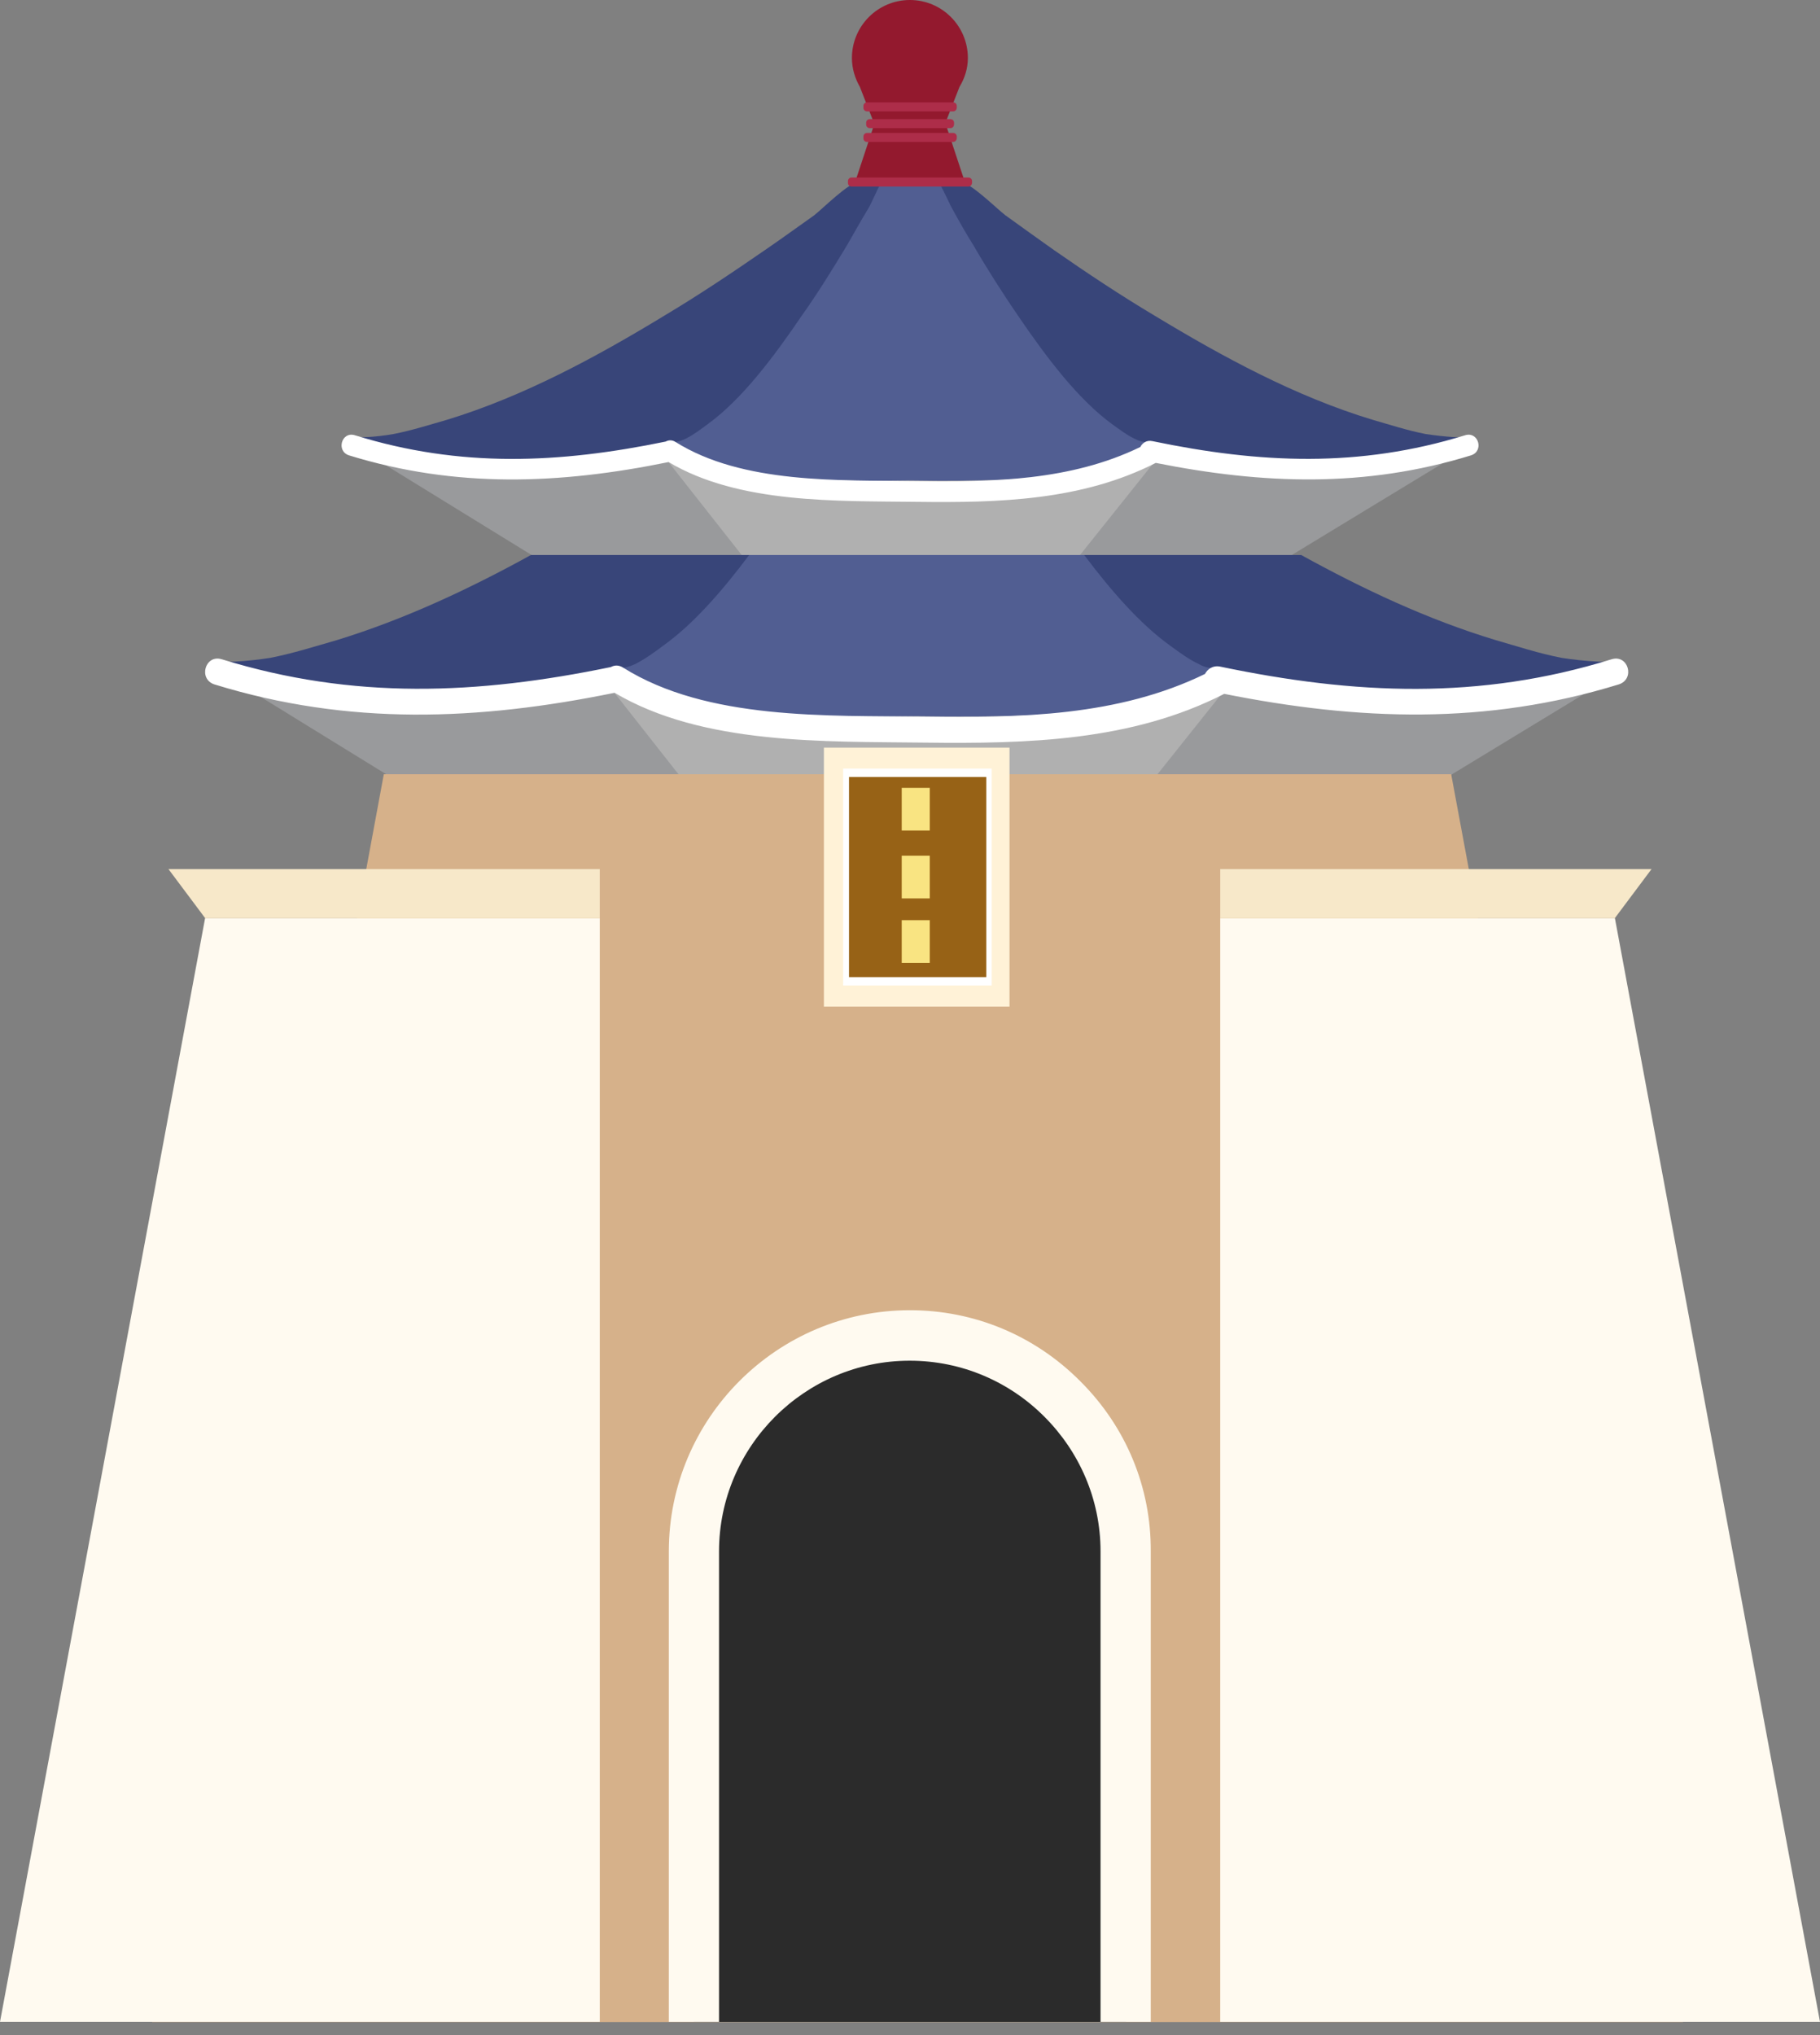 <svg width="68" height="76" viewBox="0 0 68 76" fill="none" xmlns="http://www.w3.org/2000/svg">
<rect x="0" y="0" width="68" height="76" fill="#808080" stroke="none"/>
<path d="M45.881 22.174L54.778 16.771L13.245 16.654L22.213 22.174H45.881Z" fill="#999A9C"/>
<path d="M39.196 22.174L43.089 17.303L24.934 17.201L28.851 22.174H39.196Z" fill="#B0B0B0"/>
<path d="M54.763 16.576C54.403 17.068 53.387 17.107 52.832 17.201C51.698 17.428 50.58 17.623 49.423 17.655C47.186 17.749 45.075 17.35 42.917 16.896C42.855 16.881 42.816 16.881 42.761 16.857C41.346 16.552 40.11 16.873 38.711 17.029C37.194 17.178 35.638 17.178 34.121 17.201C32.487 17.217 30.853 17.186 29.234 17.029C27.835 16.881 26.623 16.552 25.208 16.857C25.169 16.857 25.13 16.873 25.09 16.873C22.893 17.35 20.806 17.749 18.53 17.655C17.373 17.616 16.255 17.428 15.121 17.201C14.566 17.107 13.566 17.068 13.19 16.576C12.995 16.286 13.37 16.349 13.652 16.326C14.011 16.31 14.348 16.271 14.707 16.208C15.387 16.075 16.044 15.864 16.701 15.677C19.57 14.801 22.284 13.331 24.817 11.791C26.091 11.032 27.35 10.188 28.585 9.336C29.203 8.913 29.805 8.475 30.423 8.038C30.744 7.787 31.721 6.802 32.081 6.802H35.888C36.248 6.802 37.241 7.795 37.562 8.038C38.163 8.475 38.781 8.913 39.375 9.336C40.611 10.196 41.87 11.032 43.144 11.791C45.693 13.331 48.391 14.801 51.283 15.677C51.94 15.864 52.581 16.075 53.262 16.208C53.621 16.263 53.981 16.302 54.341 16.326C54.583 16.341 54.966 16.286 54.763 16.576Z" fill="#384579"/>
<path d="M42.917 17.076C42.855 17.131 42.816 17.17 42.777 17.209C42.401 17.483 41.698 17.522 41.244 17.577C38.852 17.928 36.396 17.983 34.004 17.944C31.588 17.983 29.141 17.928 26.764 17.577C26.302 17.522 25.607 17.483 25.231 17.209C25.192 17.17 25.13 17.131 25.09 17.053C24.911 16.857 24.77 16.552 25.13 16.513C25.27 16.513 25.427 16.474 25.591 16.396C25.872 16.263 26.169 16.044 26.451 15.833C27.71 14.918 28.883 13.37 29.977 11.759C30.556 10.946 31.095 10.07 31.635 9.179C31.893 8.733 32.151 8.264 32.432 7.803C32.534 7.647 32.753 7.123 32.933 6.794H35.067C35.27 7.123 35.489 7.647 35.583 7.803C35.841 8.272 36.099 8.733 36.381 9.179C36.897 10.07 37.46 10.946 38.015 11.759C39.11 13.37 40.29 14.918 41.541 15.833C41.838 16.044 42.12 16.263 42.417 16.396C42.558 16.474 42.714 16.513 42.878 16.513C43.222 16.552 43.081 16.889 42.917 17.076Z" fill="#515E92"/>
<path d="M54.739 16.255C50.783 17.475 47.077 17.311 43.058 16.474C42.839 16.427 42.683 16.544 42.605 16.693C40.017 17.952 37.1 18.007 34.246 17.968C31.338 17.928 27.749 18.077 25.239 16.505C25.106 16.419 24.973 16.435 24.872 16.49C20.884 17.311 17.194 17.475 13.261 16.255C12.76 16.099 12.549 16.849 13.042 17.006C17.053 18.241 20.915 18.085 24.981 17.256C27.616 18.82 31.259 18.703 34.246 18.742C37.319 18.781 40.423 18.695 43.183 17.287C47.186 18.085 51.002 18.226 54.958 17.006C55.459 16.849 55.24 16.099 54.739 16.255Z" fill="white"/>
<path d="M49.118 32.033L60.252 25.27L8.272 25.122L19.492 32.033H49.118Z" fill="#999A9C"/>
<path d="M40.759 32.033L45.623 25.935L22.901 25.802L27.804 32.033H40.759Z" fill="#B0B0B0"/>
<path d="M59.689 24.707C59.243 24.684 58.789 24.637 58.344 24.567C57.492 24.402 56.694 24.137 55.873 23.902C53.34 23.136 50.932 22.002 48.617 20.727H19.836C17.522 22.002 15.114 23.128 12.596 23.902C11.775 24.137 10.946 24.402 10.102 24.567C9.656 24.637 9.226 24.684 8.78 24.707C8.429 24.731 7.959 24.66 8.21 25.02C8.687 25.638 9.93 25.685 10.633 25.81C12.056 26.099 13.456 26.334 14.903 26.381C17.749 26.498 20.368 25.997 23.112 25.403C23.159 25.403 23.214 25.38 23.261 25.38C25.036 24.997 26.553 25.403 28.304 25.591C30.329 25.779 32.37 25.833 34.418 25.802C36.318 25.779 38.265 25.779 40.157 25.591C41.901 25.403 43.449 24.997 45.224 25.38C45.302 25.403 45.349 25.403 45.427 25.427C48.125 25.997 50.767 26.498 53.566 26.381C55.013 26.334 56.413 26.091 57.836 25.81C58.531 25.692 59.806 25.646 60.259 25.02C60.486 24.66 60.017 24.731 59.689 24.707Z" fill="#384579"/>
<path d="M45.365 24.95C45.161 24.95 44.966 24.903 44.794 24.801C44.419 24.629 44.067 24.363 43.699 24.097C42.589 23.292 41.526 22.08 40.509 20.727H27.991C26.975 22.08 25.919 23.292 24.801 24.097C24.449 24.363 24.074 24.629 23.73 24.801C23.527 24.895 23.331 24.95 23.159 24.95C22.713 24.997 22.886 25.387 23.112 25.63C23.159 25.724 23.237 25.779 23.284 25.825C23.761 26.162 24.629 26.216 25.208 26.287C28.179 26.725 31.252 26.795 34.27 26.748C37.264 26.795 40.337 26.725 43.332 26.287C43.903 26.216 44.778 26.162 45.255 25.825C45.302 25.779 45.357 25.732 45.427 25.653C45.615 25.411 45.787 24.997 45.365 24.95Z" fill="#515E92"/>
<path d="M60.212 24.621C55.263 26.154 50.619 25.943 45.591 24.895C45.318 24.84 45.122 24.981 45.021 25.169C41.784 26.748 38.124 26.811 34.559 26.764C30.915 26.717 26.427 26.904 23.284 24.934C23.112 24.825 22.956 24.84 22.823 24.911C17.827 25.943 13.214 26.138 8.288 24.621C7.662 24.426 7.397 25.364 8.014 25.56C13.034 27.108 17.874 26.912 22.964 25.872C26.263 27.827 30.814 27.686 34.559 27.733C38.398 27.78 42.292 27.678 45.74 25.912C50.752 26.912 55.529 27.084 60.478 25.56C61.104 25.364 60.838 24.426 60.212 24.621Z" fill="white"/>
<path d="M62.879 75.514H5.684L13.339 34.293L13.683 32.464L14.34 28.914H54.223V28.93L54.88 32.464L55.224 34.293L62.879 75.514Z" fill="#D6B18A"/>
<path d="M22.409 75.506V34.294H7.662L0 75.506H22.409Z" fill="#FFFAF0"/>
<path d="M22.409 32.456H6.294L7.67 34.294H22.409V32.456Z" fill="#F7E8C9"/>
<path d="M68 75.506L60.338 34.294H45.591V75.506H68Z" fill="#FFFAF0"/>
<path d="M45.591 32.456H61.706L60.33 34.294H45.591V32.456Z" fill="#F7E8C9"/>
<path d="M37.718 27.921H30.783V37.593H37.718V27.921Z" fill="#FFF2D7"/>
<path d="M37.053 28.703H31.502V36.803H37.053V28.703Z" fill="white"/>
<path d="M36.85 29.016H31.721V36.49H36.85V29.016Z" fill="#976216"/>
<path d="M34.739 29.422H33.691V31.017H34.739V29.422Z" fill="#F9E482"/>
<path d="M34.739 31.956H33.691V33.551H34.739V31.956Z" fill="#F9E482"/>
<path d="M34.739 34.364H33.691V35.959H34.739V34.364Z" fill="#F9E482"/>
<path d="M35.177 4.16H32.823L31.948 6.802H36.052L35.177 4.16Z" fill="#93192E"/>
<path d="M36.162 2.166C36.162 0.97 35.192 0 33.996 0C32.8 0 31.83 0.97 31.83 2.166C31.83 2.565 31.948 2.932 32.127 3.245L32.769 4.887H35.208L35.849 3.245C36.045 2.924 36.162 2.557 36.162 2.166Z" fill="#93192E"/>
<path d="M35.513 4.785H32.495C32.425 4.785 32.362 4.73 32.362 4.652V4.582C32.362 4.511 32.417 4.449 32.495 4.449H35.513C35.583 4.449 35.646 4.503 35.646 4.582V4.652C35.638 4.73 35.583 4.785 35.513 4.785Z" fill="#AD2D49"/>
<path d="M35.615 5.301H32.393C32.323 5.301 32.26 5.246 32.26 5.168V5.098C32.26 5.027 32.315 4.965 32.393 4.965H35.615C35.685 4.965 35.748 5.02 35.748 5.098V5.168C35.74 5.239 35.685 5.301 35.615 5.301Z" fill="#AD2D49"/>
<path d="M35.615 4.159H32.393C32.323 4.159 32.26 4.105 32.26 4.027V3.956C32.26 3.886 32.315 3.823 32.393 3.823H35.615C35.685 3.823 35.748 3.878 35.748 3.956V4.027C35.74 4.105 35.685 4.159 35.615 4.159Z" fill="#AD2D49"/>
<path d="M36.185 6.967H31.815C31.744 6.967 31.682 6.912 31.682 6.834V6.763C31.682 6.693 31.736 6.63 31.815 6.63H36.185C36.256 6.63 36.318 6.685 36.318 6.763V6.834C36.31 6.904 36.256 6.967 36.185 6.967Z" fill="#AD2D49"/>
<path d="M42.073 57.938V75.507H25.927V57.938C25.927 53.489 29.547 49.869 33.996 49.869C36.146 49.869 38.171 50.713 39.704 52.238C41.228 53.778 42.073 55.795 42.073 57.938Z" fill="#2B2B2B"/>
<path d="M40.361 51.581C38.656 49.868 36.397 48.93 33.996 48.93C29.031 48.93 24.989 52.972 24.989 57.937V75.506H26.865V57.937C26.865 54.02 30.071 50.815 33.988 50.815C35.951 50.815 37.733 51.612 39.024 52.91C40.314 54.2 41.119 55.975 41.119 57.937V75.506H42.995V57.937C43.011 55.545 42.073 53.285 40.361 51.581Z" fill="#FFFAF0"/>
</svg>
